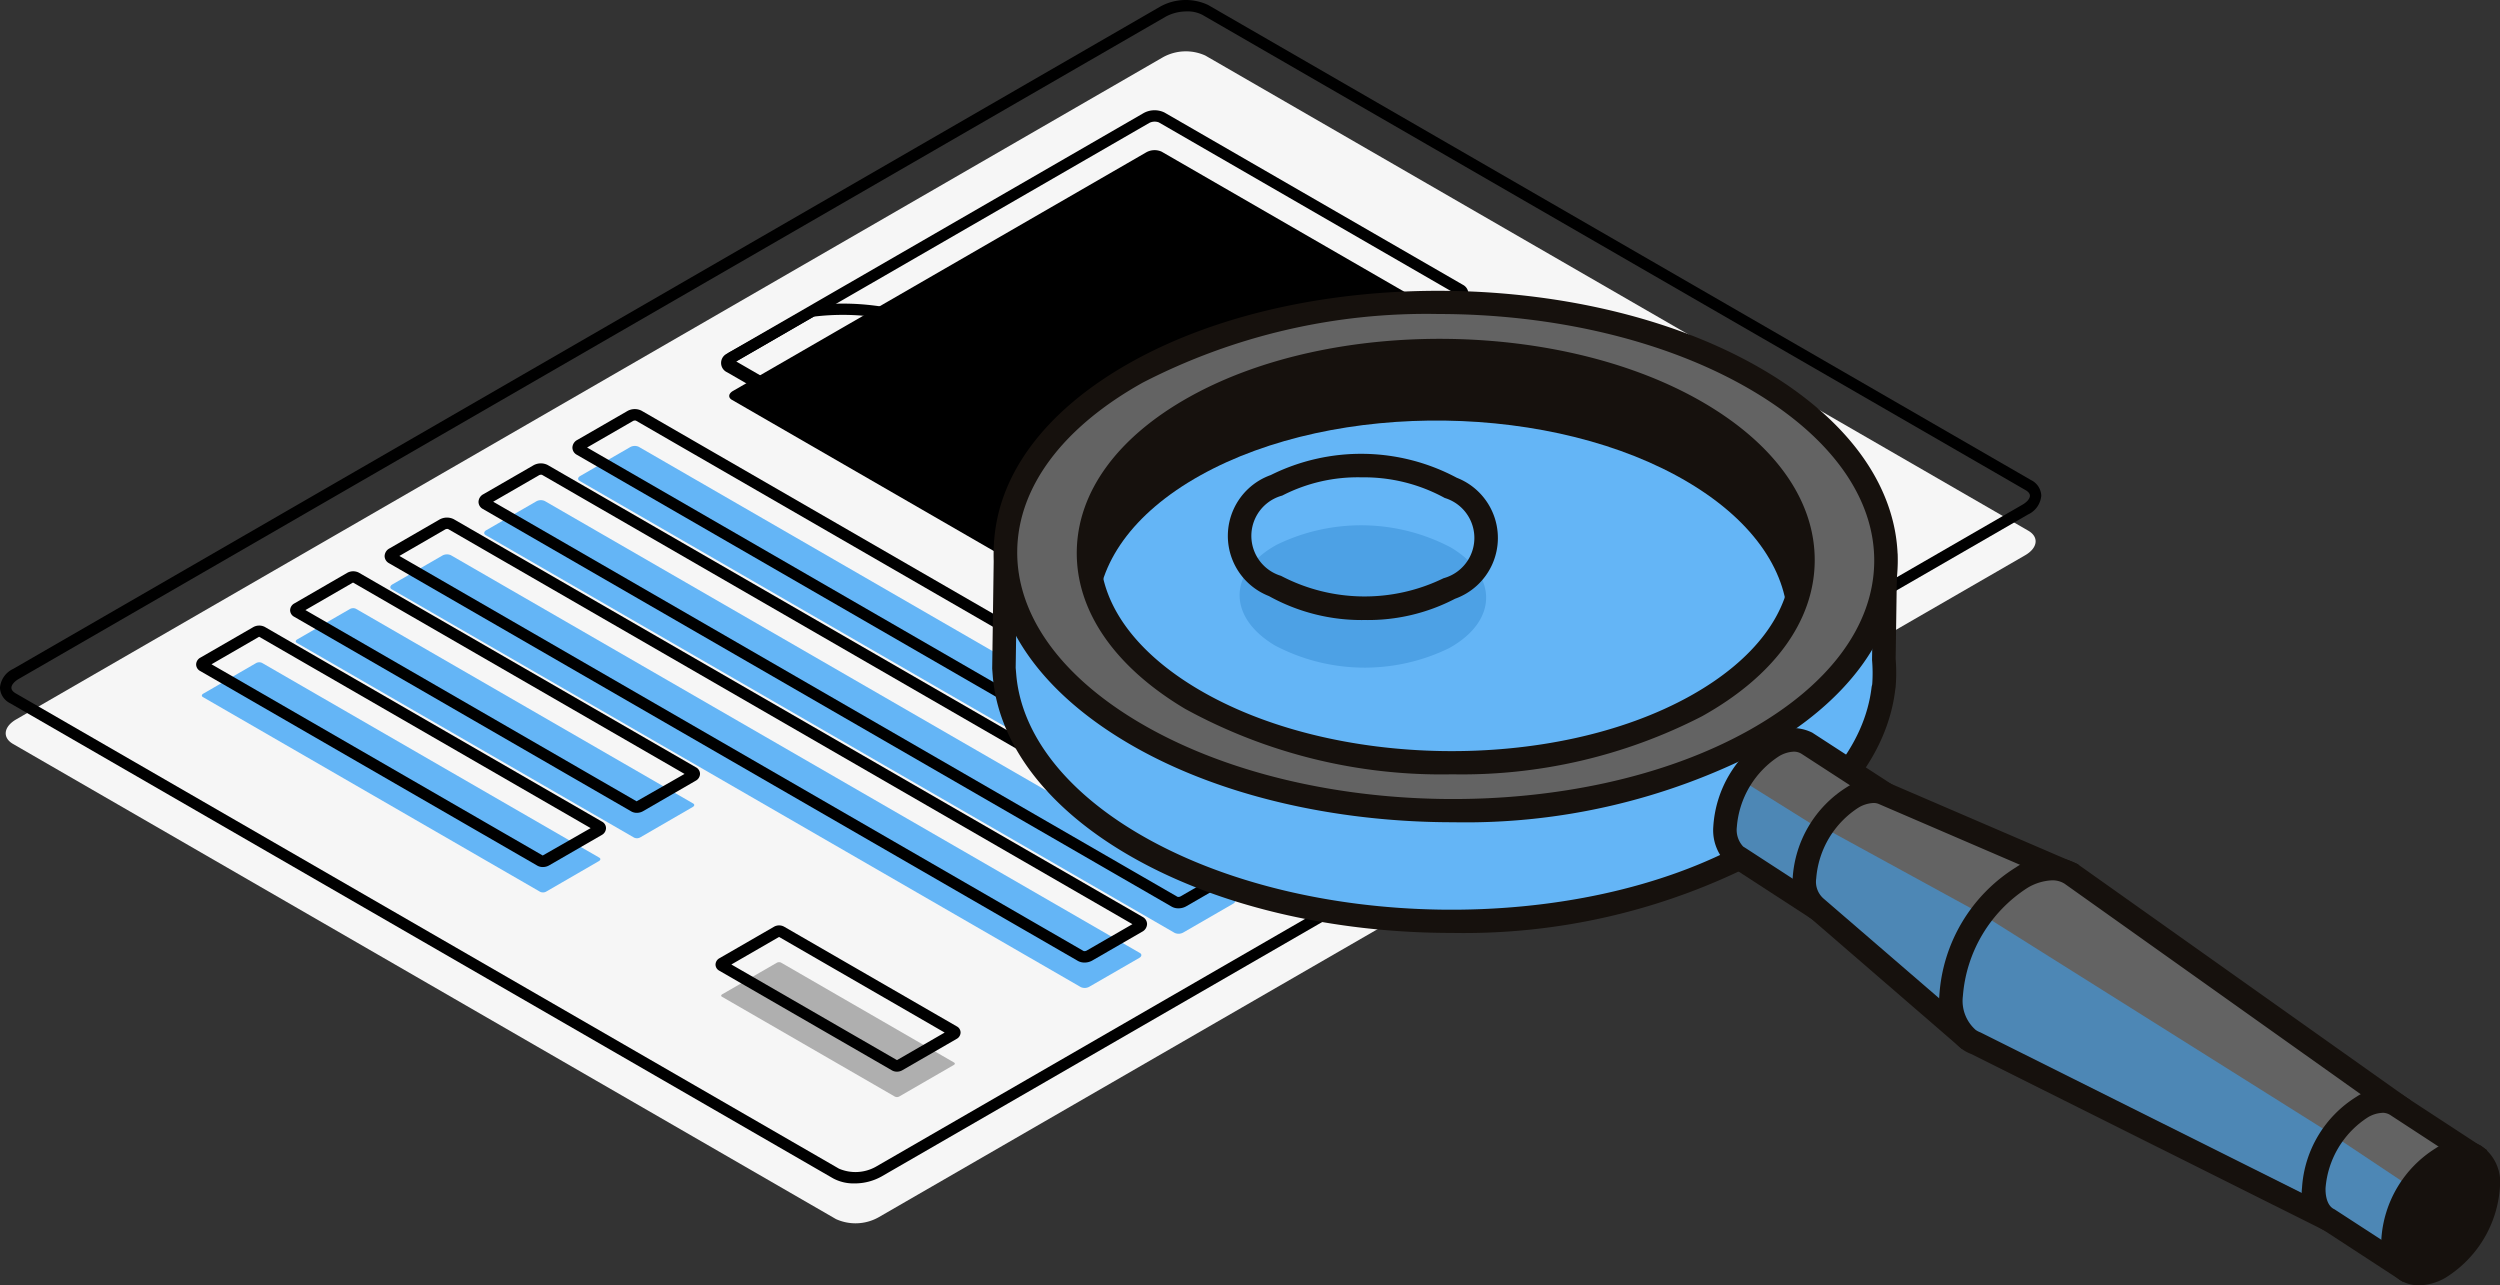 <svg xmlns="http://www.w3.org/2000/svg" width="139.328" height="71.632" viewBox="0 0 139.328 71.632">
  <rect x="0" y="0" width="139.328" height="71.632" fill="#333333" stroke="none"/>
  <g id="Grupo_159745" data-name="Grupo 159745" transform="translate(-364.777 -244.447)">
    <g id="Grupo_159744" data-name="Grupo 159744" transform="translate(364.777 244.448)">
      <g id="Grupo_159732" data-name="Grupo 159732">
        <g id="Grupo_159717" data-name="Grupo 159717">
          <path id="Trazado_225853" data-name="Trazado 225853" d="M411.34,312.118l-45.865-26.481c-.607-.35-.53-.962.17-1.367l63.907-36.9a2.633,2.633,0,0,1,2.368-.1l45.865,26.481c.607.35.53.961-.17,1.367l-63.907,36.9A2.633,2.633,0,0,1,411.34,312.118Z" transform="translate(-364.747 -244.176)" fill="#f6f6f6"/>
          <path id="Trazado_225854" data-name="Trazado 225854" d="M412.4,310.4a2.406,2.406,0,0,1-1.189-.279l-45.867-26.48a1.009,1.009,0,0,1-.569-.868,1.279,1.279,0,0,1,.739-1.049l63.908-36.9a2.933,2.933,0,0,1,2.684-.1l45.866,26.48a1.008,1.008,0,0,1,.568.869,1.275,1.275,0,0,1-.738,1.047l-63.907,36.9A3.063,3.063,0,0,1,412.4,310.4Zm18.524-65.316a2.443,2.443,0,0,0-1.183.293l-63.907,36.9c-.26.15-.421.34-.421.5s.157.265.251.318l45.867,26.481a2.324,2.324,0,0,0,2.048-.1l63.908-36.9c.26-.15.42-.341.42-.5s-.157-.264-.251-.318l-45.865-26.481A1.78,1.78,0,0,0,430.925,245.082Z" transform="translate(-364.777 -244.448)"/>
        </g>
        <g id="Grupo_159718" data-name="Grupo 159718" transform="translate(40.323 6.142)">
          <path id="Trazado_225855" data-name="Trazado 225855" d="M418.337,275.534l-16.63-9.6c-.219-.127-.191-.348.062-.494l23.035-13.3a.953.953,0,0,1,.855-.035l16.63,9.6c.219.126.191.348-.062.494l-23.035,13.3A.946.946,0,0,1,418.337,275.534Z" transform="translate(-401.242 -249.795)"/>
          <path id="Trazado_225856" data-name="Trazado 225856" d="M418.739,274.241a1.078,1.078,0,0,1-.531-.127l-16.63-9.6a.567.567,0,0,1-.306-.489.657.657,0,0,1,.368-.555l23.035-13.3a1.263,1.263,0,0,1,1.173-.035l16.63,9.6a.565.565,0,0,1,.306.489.658.658,0,0,1-.368.555l-23.035,13.3A1.3,1.3,0,0,1,418.739,274.241Zm-16.762-10.234,16.548,9.556a.655.655,0,0,0,.538-.036l23.016-13.289-16.549-9.555a.66.66,0,0,0-.537.035Z" transform="translate(-401.272 -250.006)"/>
        </g>
        <g id="Grupo_159719" data-name="Grupo 159719" transform="translate(82.239 18.414)">
          <path id="Trazado_225858" data-name="Trazado 225858" d="M456.679,274.792,439.55,264.9c-.081-.048-.071-.129.023-.183l2.953-1.7a.351.351,0,0,1,.317-.013l17.129,9.889c.081.048.071.129-.023.183l-2.953,1.7A.351.351,0,0,1,456.679,274.792Z" transform="translate(-439.178 -260.918)" fill="#febd33"/>
          <path id="Trazado_225859" data-name="Trazado 225859" d="M456.849,273.6a.6.6,0,0,1-.3-.074h0l-17.128-9.89a.408.408,0,0,1-.214-.354.444.444,0,0,1,.236-.38l2.953-1.7a.669.669,0,0,1,.635-.013l17.128,9.89a.411.411,0,0,1,.214.356.443.443,0,0,1-.237.378l-2.952,1.7A.665.665,0,0,1,456.849,273.6Zm-16.781-10.324,16.777,9.687,2.668-1.529-16.8-9.7Z" transform="translate(-439.208 -261.113)"/>
        </g>
        <g id="Grupo_159720" data-name="Grupo 159720" transform="translate(77.006 21.434)">
          <path id="Trazado_225860" data-name="Trazado 225860" d="M451.943,277.527l-17.129-9.89c-.081-.046-.071-.129.023-.183l2.953-1.7a.355.355,0,0,1,.317-.013l17.129,9.89c.081.046.071.128-.023.183l-2.954,1.7A.354.354,0,0,1,451.943,277.527Z" transform="translate(-434.442 -263.652)" fill="#febd33"/>
          <path id="Trazado_225861" data-name="Trazado 225861" d="M452.113,276.337a.6.6,0,0,1-.3-.073h0l-17.129-9.89a.406.406,0,0,1-.213-.352.443.443,0,0,1,.235-.38l2.954-1.706a.663.663,0,0,1,.635-.012l17.129,9.889a.41.41,0,0,1,.213.355.439.439,0,0,1-.236.378l-2.954,1.706A.679.679,0,0,1,452.113,276.337Zm-16.781-10.324,16.777,9.687,2.67-1.529-16.8-9.7Z" transform="translate(-434.472 -263.847)"/>
        </g>
        <g id="Grupo_159721" data-name="Grupo 159721" transform="translate(71.773 24.455)">
          <path id="Trazado_225862" data-name="Trazado 225862" d="M447.207,280.262l-17.129-9.89c-.081-.046-.071-.128.023-.182l2.953-1.706a.351.351,0,0,1,.317-.012L450.5,278.36c.081.048.071.129-.023.183l-2.953,1.7A.355.355,0,0,1,447.207,280.262Z" transform="translate(-429.706 -266.386)" fill="#febd33"/>
          <path id="Trazado_225863" data-name="Trazado 225863" d="M447.377,279.072a.59.59,0,0,1-.3-.075l-17.129-9.889a.412.412,0,0,1-.213-.355.442.442,0,0,1,.236-.379l2.953-1.7a.664.664,0,0,1,.634-.014l17.13,9.891a.409.409,0,0,1,.213.352.445.445,0,0,1-.235.38l-2.955,1.7A.679.679,0,0,1,447.377,279.072ZM430.6,268.747l16.778,9.687,2.668-1.528-16.8-9.7Z" transform="translate(-429.736 -266.581)"/>
        </g>
        <g id="Grupo_159722" data-name="Grupo 159722" transform="translate(66.54 27.476)">
          <path id="Trazado_225864" data-name="Trazado 225864" d="M442.471,283l-17.129-9.889c-.081-.048-.071-.129.023-.184l2.953-1.7a.351.351,0,0,1,.317-.013l17.129,9.889c.081.047.071.129-.023.183l-2.953,1.7A.351.351,0,0,1,442.471,283Z" transform="translate(-424.97 -269.121)" fill="#febd33"/>
          <path id="Trazado_225865" data-name="Trazado 225865" d="M442.641,281.806a.613.613,0,0,1-.3-.074h0l-17.128-9.889a.411.411,0,0,1-.214-.356.442.442,0,0,1,.238-.378l2.952-1.7a.665.665,0,0,1,.636-.013l17.127,9.89a.409.409,0,0,1,.214.354.445.445,0,0,1-.237.38l-2.953,1.7A.693.693,0,0,1,442.641,281.806ZM425.86,271.482l16.778,9.685,2.668-1.528-16.8-9.7Z" transform="translate(-425 -269.315)"/>
        </g>
        <g id="Grupo_159723" data-name="Grupo 159723" transform="translate(61.307 30.499)">
          <path id="Trazado_225866" data-name="Trazado 225866" d="M437.735,285.73l-17.129-9.89c-.081-.048-.071-.129.023-.183l2.953-1.7a.354.354,0,0,1,.317-.013l17.129,9.89c.081.046.071.128-.023.182l-2.953,1.706A.354.354,0,0,1,437.735,285.73Z" transform="translate(-420.234 -271.856)" fill="#febd33"/>
          <path id="Trazado_225867" data-name="Trazado 225867" d="M437.9,284.541a.6.6,0,0,1-.3-.075l-17.128-9.89a.409.409,0,0,1-.214-.356.443.443,0,0,1,.236-.378l2.954-1.7a.672.672,0,0,1,.635-.014l17.129,9.89a.412.412,0,0,1,.213.356.442.442,0,0,1-.237.378l-2.952,1.7A.683.683,0,0,1,437.9,284.541Zm-16.781-10.325L437.9,283.9l2.668-1.528-16.8-9.7Z" transform="translate(-420.264 -272.051)"/>
        </g>
        <g id="Grupo_159724" data-name="Grupo 159724" transform="translate(31.904 22.8)">
          <path id="Trazado_225868" data-name="Trazado 225868" d="M432.419,291.059l-38.4-22.17c-.12-.07-.106-.192.034-.273l2.785-1.609a.53.53,0,0,1,.474-.02l38.4,22.17c.121.07.106.192-.033.273l-2.787,1.609A.527.527,0,0,1,432.419,291.059Z" transform="translate(-393.622 -264.889)" fill="#64b5f6"/>
          <path id="Trazado_225869" data-name="Trazado 225869" d="M432.657,289.883a.742.742,0,0,1-.367-.09l-38.4-22.169a.459.459,0,0,1-.241-.395.5.5,0,0,1,.274-.43l2.787-1.608a.835.835,0,0,1,.791-.02l38.4,22.169a.459.459,0,0,1,.241.393.5.5,0,0,1-.274.43l-2.787,1.609A.858.858,0,0,1,432.657,289.883Zm-.051-.641a.248.248,0,0,0,.157-.019l2.563-1.479-38.141-22.021a.24.24,0,0,0-.156.02l-2.562,1.479Z" transform="translate(-393.652 -265.083)"/>
        </g>
        <g id="Grupo_159725" data-name="Grupo 159725" transform="translate(26.671 25.822)">
          <path id="Trazado_225870" data-name="Trazado 225870" d="M427.683,293.793l-38.4-22.169c-.122-.071-.107-.193.033-.274l2.785-1.608a.523.523,0,0,1,.474-.02l38.4,22.169c.122.07.107.192-.033.273l-2.787,1.609A.527.527,0,0,1,427.683,293.793Z" transform="translate(-388.886 -267.623)" fill="#64b5f6"/>
          <path id="Trazado_225871" data-name="Trazado 225871" d="M427.921,292.617a.742.742,0,0,1-.367-.088h0l-38.4-22.169a.454.454,0,0,1-.241-.393.5.5,0,0,1,.274-.431l2.786-1.608a.842.842,0,0,1,.791-.02l38.4,22.169a.455.455,0,0,1,.241.393.5.5,0,0,1-.274.431l-2.787,1.609A.869.869,0,0,1,427.921,292.617Zm-.052-.641a.247.247,0,0,0,.159-.019l2.562-1.479-38.14-22.021a.242.242,0,0,0-.157.02l-2.562,1.479Z" transform="translate(-388.916 -267.818)"/>
        </g>
        <g id="Grupo_159726" data-name="Grupo 159726" transform="translate(21.438 28.843)">
          <path id="Trazado_225872" data-name="Trazado 225872" d="M422.947,296.527l-38.4-22.169c-.122-.071-.107-.192.033-.274l2.785-1.608a.529.529,0,0,1,.474-.02l38.4,22.169c.122.071.106.192-.033.274l-2.787,1.608A.524.524,0,0,1,422.947,296.527Z" transform="translate(-384.15 -270.358)" fill="#64b5f6"/>
          <path id="Trazado_225873" data-name="Trazado 225873" d="M423.184,295.352a.74.74,0,0,1-.366-.089h0l-38.4-22.169a.456.456,0,0,1-.241-.393.5.5,0,0,1,.275-.431l2.784-1.608a.847.847,0,0,1,.792-.02l38.4,22.17a.453.453,0,0,1,.241.392.5.5,0,0,1-.274.431l-2.787,1.609A.858.858,0,0,1,423.184,295.352Zm-.051-.642a.239.239,0,0,0,.159-.019l2.562-1.478-38.14-22.022a.253.253,0,0,0-.156.02L385,272.691Z" transform="translate(-384.18 -270.552)"/>
        </g>
        <g id="Grupo_159727" data-name="Grupo 159727" transform="translate(16.164 31.84)">
          <path id="Trazado_225874" data-name="Trazado 225874" d="M398.552,287.911l-18.8-10.854c-.085-.05-.074-.135.024-.192l2.937-1.695a.37.37,0,0,1,.333-.014l18.8,10.854c.085.05.074.136-.024.192l-2.937,1.7A.37.37,0,0,1,398.552,287.911Z" transform="translate(-379.376 -273.07)" fill="#64b5f6"/>
          <path id="Trazado_225875" data-name="Trazado 225875" d="M398.728,286.724a.615.615,0,0,1-.3-.076h0l-18.8-10.856a.417.417,0,0,1-.217-.358.445.445,0,0,1,.24-.383l2.938-1.7a.685.685,0,0,1,.649-.014l18.8,10.856a.417.417,0,0,1,.217.357.446.446,0,0,1-.239.384l-2.939,1.7A.7.7,0,0,1,398.728,286.724Zm-18.465-11.3,18.457,10.658,2.673-1.526L382.916,273.89Z" transform="translate(-379.406 -273.265)"/>
        </g>
        <g id="Grupo_159728" data-name="Grupo 159728" transform="translate(10.932 34.861)">
          <path id="Trazado_225876" data-name="Trazado 225876" d="M393.816,290.646l-18.8-10.856c-.085-.049-.074-.135.024-.191l2.937-1.7a.37.37,0,0,1,.333-.014l18.8,10.856c.085.049.074.135-.024.191l-2.937,1.7A.373.373,0,0,1,393.816,290.646Z" transform="translate(-374.641 -275.804)" fill="#64b5f6"/>
          <path id="Trazado_225877" data-name="Trazado 225877" d="M393.993,289.458a.617.617,0,0,1-.306-.076l-18.8-10.854a.418.418,0,0,1-.217-.36.443.443,0,0,1,.24-.382l2.937-1.695a.68.68,0,0,1,.65-.015l18.8,10.856a.411.411,0,0,1,.216.359.447.447,0,0,1-.241.383l-2.936,1.695A.687.687,0,0,1,393.993,289.458Zm-18.466-11.3,18.459,10.657,2.671-1.526L378.18,276.624Z" transform="translate(-374.671 -275.999)"/>
        </g>
        <g id="Grupo_159729" data-name="Grupo 159729" transform="translate(39.876 51.572)">
          <path id="Trazado_225878" data-name="Trazado 225878" d="M410.839,300.474l-9.644-5.569c-.061-.035-.053-.1.018-.137l3.037-1.755a.268.268,0,0,1,.239-.01l9.644,5.569c.062.035.054.1-.017.137l-3.037,1.755A.267.267,0,0,1,410.839,300.474Z" transform="translate(-400.837 -290.929)" fill="#afafaf"/>
          <path id="Trazado_225879" data-name="Trazado 225879" d="M410.975,299.276a.539.539,0,0,1-.263-.065h0l-9.644-5.568a.388.388,0,0,1-.2-.336.415.415,0,0,1,.217-.352l3.039-1.754a.577.577,0,0,1,.557-.01l9.644,5.568a.385.385,0,0,1,.2.334.41.41,0,0,1-.215.354l-3.04,1.755A.589.589,0,0,1,410.975,299.276Zm-9.224-5.973,9.23,5.329,2.657-1.535-9.229-5.329Z" transform="translate(-400.867 -291.124)"/>
        </g>
        <g id="Grupo_159730" data-name="Grupo 159730" transform="translate(40.187 16.922)">
          <path id="Trazado_225882" data-name="Trazado 225882" d="M418.641,273.3a1.177,1.177,0,0,1-.586-.145l-16.57-9.567a.572.572,0,0,1,0-1.042l4.763-2.685a14.12,14.12,0,0,1,6.8.859L418.493,263l4.081,3.485a3.73,3.73,0,0,1,1.479,3.767l-.032.131-4.8,2.769A1.192,1.192,0,0,1,418.641,273.3ZM401.857,263.06l16.516,9.541a.633.633,0,0,0,.535,0l4.557-2.63a3.172,3.172,0,0,0-1.3-3l-4.043-3.453L412.8,261.3a13.44,13.44,0,0,0-6.481-.814h-.009Z" transform="translate(-401.149 -259.763)"/>
        </g>
      </g>
      <g id="Grupo_159743" data-name="Grupo 159743" transform="translate(55.296 16.206)">
        <g id="Grupo_159733" data-name="Grupo 159733" transform="translate(0 13.454)">
          <path id="Trazado_225886" data-name="Trazado 225886" d="M464.451,278.27l.076-5.242-2.3-.033c-.02-.025-.043-.05-.063-.075l-1.919,5.489-.78-.011-1.966,2.65-8.6,3.4-11.988,1.145L428.2,284.15l-8.05-6.8c.04-.223.1-.445.157-.667l-2.372-4.428c-.028.033-.06.066-.087.1l-2.335-.034-.086,5.933c0,.072,0,.145,0,.217l0,.272.035.441c.285,3.351,2.614,6.678,7.006,9.3,9.5,5.67,25.035,5.9,34.7.5,4.466-2.493,6.89-5.75,7.274-9.092h0l.03-.107A9.175,9.175,0,0,0,464.451,278.27Z" transform="translate(-414.761 -271.191)" fill="#64b5f6"/>
          <path id="Trazado_225887" data-name="Trazado 225887" d="M440.43,293.624c-6.613,0-13.257-1.5-18.247-4.481-4.41-2.631-7.01-6.114-7.326-9.807l-.034-.444.1-7.139,2.682.039.423-.5.544.751,2.5,4.662-.072.254c-.023.081-.044.161-.065.243l7.612,6.43,8.458,1.4,11.809-1.128,8.34-3.3,2.054-2.77.643.01,2.148-6.145.61.742,2.65.038-.085,5.865a9.781,9.781,0,0,1,0,1.568l-.021.14c-.435,3.693-3.138,7.1-7.618,9.6A35.843,35.843,0,0,1,440.43,293.624Zm-24.214-20.54-.084,5.765.032.379c.277,3.257,2.654,6.379,6.689,8.788,9.307,5.553,24.577,5.775,34.04.494,4.1-2.29,6.57-5.343,6.942-8.6l.033-.144a8.534,8.534,0,0,0-.009-1.347l0-.064.067-4.585-1.258-.018-1.892,5.415-.917-.013-1.878,2.53-8.951,3.512-12.074,1.155-8.983-1.489-8.476-7.161.066-.372c.029-.158.063-.316.1-.473l-2.013-3.758Z" transform="translate(-414.823 -271.292)" fill="#16110d"/>
        </g>
        <g id="Grupo_159734" data-name="Grupo 159734" transform="translate(1.786 1.036)">
          <path id="Trazado_225888" data-name="Trazado 225888" d="M417.174,274.189c.924,1.278,1.98,2.735,2.876,3.968.581-2.42,2.5-4.739,5.756-6.556,7.839-4.376,20.444-4.193,28.153.409,3.17,1.892,5.015,4.236,5.549,6.645l2.68-4.251c-.259-.339-.539-.674-.846-1,.584.261.989.446,1.147.529l0-.008c-.78-.768-7-9.733-7-9.733l-14.2-3.532-13.231,1.719-8.652,6.99-.61,2.746-.96.326C417.051,273.126,417.725,273.442,417.174,274.189Z" transform="translate(-416.362 -259.99)" fill="#16110d"/>
          <path id="Trazado_225889" data-name="Trazado 225889" d="M459.289,280.416l-.345-1.558c-.516-2.332-2.328-4.484-5.244-6.224-7.519-4.487-19.854-4.666-27.5-.4-3,1.671-4.875,3.793-5.438,6.137l-.332,1.382-.836-1.149c-.9-1.234-1.954-2.69-2.878-3.97l-.281-.388.284-.386a.545.545,0,0,0,.117-.431,1.641,1.641,0,0,1,.642-1.425l.222-.128.61-.208.58-2.61,8.975-7.248,13.537-1.759,14.56,3.62.141.2c2.391,3.447,6.385,9.113,6.922,9.64l.4.4-.372.513,0,0ZM439.5,267.856a29.706,29.706,0,0,1,14.872,3.653,12.579,12.579,0,0,1,5.407,5.67l1.684-2.669c-.165-.2-.34-.4-.525-.6l-2.2-2.357,1.727.769c-1.828-2.508-4.546-6.411-5.3-7.495l-13.84-3.443-12.926,1.68-8.329,6.729-.642,2.882-1.177.4c-.108.108-.108.16-.1.337a1.866,1.866,0,0,1-.125.794c.609.841,1.262,1.744,1.881,2.6a12.411,12.411,0,0,1,5.657-5.71A29.2,29.2,0,0,1,439.5,267.856Z" transform="translate(-416.439 -260.053)" fill="#16110d"/>
        </g>
        <path id="Trazado_225890" data-name="Trazado 225890" d="M456.98,291.2l3.73-6.422-4.314-2.8c-.024-.015-.049-.033-.073-.047h0a1.857,1.857,0,0,0-1.84.168,5.807,5.807,0,0,0-2.694,4.513,1.964,1.964,0,0,0,.588,1.6h0a1.291,1.291,0,0,0,.22.144Z" transform="translate(-410.945 -256.74)" fill="#4d87b5"/>
        <g id="Grupo_159735" data-name="Grupo 159735" transform="translate(5.844 7.233)">
          <path id="Trazado_225891" data-name="Trazado 225891" d="M453.084,269.117c7.454,4.449,7.352,11.485-.228,15.716s-19.767,4.054-27.22-.4-7.352-11.484.228-15.715S445.631,264.669,453.084,269.117Z" transform="translate(-420.112 -265.662)" fill="#64b5f6"/>
        </g>
        <g id="Grupo_159736" data-name="Grupo 159736" transform="translate(0.087)">
          <path id="Trazado_225892" data-name="Trazado 225892" d="M422.827,263.6c-9.661,5.393-9.792,14.362-.291,20.032s25.035,5.9,34.7.5,9.792-14.361.291-20.032S432.488,258.2,422.827,263.6Zm31.161,18.6c-7.839,4.375-20.444,4.192-28.153-.409s-7.6-11.879.235-16.255,20.444-4.192,28.154.409S461.828,277.819,453.989,282.2Z" transform="translate(-414.84 -259.054)" fill="#636363"/>
          <path id="Trazado_225893" data-name="Trazado 225893" d="M440.511,288.733c-6.613,0-13.257-1.5-18.247-4.483-4.805-2.867-7.419-6.665-7.361-10.692s2.782-7.748,7.667-10.474h0c9.828-5.487,25.688-5.255,35.351.514,4.805,2.867,7.418,6.664,7.361,10.692s-2.782,7.748-7.667,10.474A35.843,35.843,0,0,1,440.511,288.733Zm-.834-28.325a34.493,34.493,0,0,0-16.466,3.821c-4.46,2.489-6.945,5.81-7,9.348s2.335,6.93,6.72,9.547c9.307,5.553,24.577,5.776,34.04.495,4.461-2.489,6.944-5.81,7-9.35s-2.337-6.93-6.721-9.546C452.443,261.855,446.045,260.408,439.677,260.408Zm.755,25.654a29.7,29.7,0,0,1-14.87-3.652c-3.939-2.35-6.081-5.47-6.033-8.785s2.279-6.37,6.284-8.6c8.012-4.469,20.934-4.283,28.809.419,3.938,2.35,6.081,5.47,6.033,8.784s-2.281,6.371-6.284,8.6A29.215,29.215,0,0,1,440.432,286.061Zm-.676-22.983a27.853,27.853,0,0,0-13.3,3.087c-3.579,2-5.572,4.653-5.614,7.478s1.875,5.54,5.393,7.64c7.519,4.485,19.854,4.666,27.5.4h0c3.579-2,5.572-4.653,5.614-7.478s-1.875-5.54-5.394-7.64A28.365,28.365,0,0,0,439.756,263.078Z" transform="translate(-414.902 -259.115)" fill="#16110d"/>
        </g>
        <g id="Grupo_159737" data-name="Grupo 159737" transform="translate(13.133 9.084)">
          <path id="Trazado_225894" data-name="Trazado 225894" d="M439.07,272.176c2.66,1.588,2.623,4.1-.082,5.609a10.736,10.736,0,0,1-9.714-.142c-2.661-1.588-2.624-4.1.082-5.608A10.739,10.739,0,0,1,439.07,272.176Z" transform="translate(-426.646 -266.959)" fill="#4da1e5"/>
          <path id="Trazado_225895" data-name="Trazado 225895" d="M434.348,276.6A10.634,10.634,0,0,1,429,275.266a3.6,3.6,0,0,1,.1-6.744,11.309,11.309,0,0,1,10.37.151h0a3.6,3.6,0,0,1-.1,6.743A10.473,10.473,0,0,1,434.348,276.6Zm-.229-7.952a9.178,9.178,0,0,0-4.381,1.018,2.327,2.327,0,0,0-.066,4.473,10.031,10.031,0,0,0,9.059.132,2.327,2.327,0,0,0,.065-4.473A9.346,9.346,0,0,0,434.12,268.65Z" transform="translate(-426.709 -267.337)" fill="#16110d"/>
        </g>
        <path id="Trazado_225896" data-name="Trazado 225896" d="M452.557,283.986l4.231,2.644,3.233-2.229-4.544-2.779Z" transform="translate(-410.865 -256.754)" fill="#636363"/>
        <path id="Trazado_225897" data-name="Trazado 225897" d="M457.262,292.192l-4.959-3.221a1.6,1.6,0,0,1-.282-.189,2.614,2.614,0,0,1-.825-2.115,6.448,6.448,0,0,1,3.03-5.076,2.484,2.484,0,0,1,2.485-.165l.117.076,4.825,3.132Zm-1.583-9.706a1.731,1.731,0,0,0-.814.251,5.172,5.172,0,0,0-2.357,3.95,1.364,1.364,0,0,0,.351,1.086l.159.1,3.8,2.471,3.072-5.286-3.792-2.462A.822.822,0,0,0,455.679,282.485Z" transform="translate(-411.008 -256.802)" fill="#16110d"/>
        <path id="Trazado_225898" data-name="Trazado 225898" d="M460.29,284.511a1.878,1.878,0,0,0-1.8.186,5.808,5.808,0,0,0-2.695,4.512,1.832,1.832,0,0,0,.767,1.724h0l7.856,6.793,5.691-8.992Z" transform="translate(-410.525 -256.467)" fill="#4d87b5"/>
        <path id="Trazado_225899" data-name="Trazado 225899" d="M456.69,286.349l8.889,4.865,3.771-2.858-10.034-4.049Z" transform="translate(-410.431 -256.473)" fill="#636363"/>
        <path id="Trazado_225900" data-name="Trazado 225900" d="M464.626,298.782l-8.433-7.291a2.429,2.429,0,0,1-.993-2.229,6.448,6.448,0,0,1,3.03-5.077,2.522,2.522,0,0,1,2.4-.2l10.5,4.518ZM459.7,285.075a1.771,1.771,0,0,0-.83.256,5.169,5.169,0,0,0-2.358,3.95,1.244,1.244,0,0,0,.435,1.143l7.384,6.37,4.873-7.7-9.156-3.942A.744.744,0,0,0,459.7,285.075Z" transform="translate(-410.588 -256.53)" fill="#16110d"/>
        <path id="Trazado_225901" data-name="Trazado 225901" d="M483.327,298.258h0a1.366,1.366,0,0,0-.265-.144L469.9,288.568a2.654,2.654,0,0,0-2.771.192,8.483,8.483,0,0,0-3.935,6.593,2.752,2.752,0,0,0,1,2.442h0a1.874,1.874,0,0,0,.411.21l14.382,7.2a2.49,2.49,0,0,0,.276.14l5.025,2.494,1.86-3.3,1.786-3.166Z" transform="translate(-409.749 -256.058)" fill="#4d87b5"/>
        <path id="Trazado_225902" data-name="Trazado 225902" d="M464.735,290.794l19.387,12.184,2.885-2.122-17.838-12.537-3.818,1.625Z" transform="translate(-409.587 -256.052)" fill="#636363"/>
        <path id="Trazado_225903" data-name="Trazado 225903" d="M484.617,308.769l-20.242-10.115a2.148,2.148,0,0,1-.484-.253,3.387,3.387,0,0,1-1.294-2.994,9.087,9.087,0,0,1,4.273-7.158,3.311,3.311,0,0,1,3.445-.17l18.551,13.159ZM468.88,288.975a2.89,2.89,0,0,0-1.37.42,7.888,7.888,0,0,0-3.6,6.031,2.152,2.152,0,0,0,.716,1.888,1.161,1.161,0,0,0,.264.136l19.2,9.593,3.043-5.4L469.573,289.16A1.267,1.267,0,0,0,468.88,288.975Z" transform="translate(-409.812 -256.12)" fill="#16110d"/>
        <path id="Trazado_225904" data-name="Trazado 225904" d="M490.279,302.939l-4.184-2.736c-.025-.018-.051-.037-.078-.052h0a1.858,1.858,0,0,0-1.84.168,5.809,5.809,0,0,0-2.694,4.512,1.758,1.758,0,0,0,.887,1.782l4.3,2.808Z" transform="translate(-407.831 -254.829)" fill="#4d87b5"/>
        <path id="Trazado_225905" data-name="Trazado 225905" d="M482.492,301.917,487,304.923l2.514-2.432-4.471-2.5Z" transform="translate(-407.725 -254.828)" fill="#636363"/>
        <path id="Trazado_225906" data-name="Trazado 225906" d="M486.533,310.135l-4.459-2.909a2.348,2.348,0,0,1-1.183-2.341,6.443,6.443,0,0,1,3.031-5.075,2.474,2.474,0,0,1,2.484-.165l.118.076,4.688,3.066Zm-1.161-9.431a1.713,1.713,0,0,0-.812.251,5.167,5.167,0,0,0-2.358,3.95c-.009.6.17,1.031.494,1.172l3.809,2.476,2.968-5.335-3.674-2.4A.829.829,0,0,0,485.372,300.7Z" transform="translate(-407.893 -254.891)" fill="#16110d"/>
        <path id="Trazado_225907" data-name="Trazado 225907" d="M490.438,302.256a2.458,2.458,0,0,0-2.514.148,6.442,6.442,0,0,0-3.032,5.076,2.467,2.467,0,0,0,1.064,2.286,2.012,2.012,0,0,0,1.042.28,3.049,3.049,0,0,0,1.475-.428,6.443,6.443,0,0,0,3.031-5.076A2.463,2.463,0,0,0,490.438,302.256Z" transform="translate(-407.473 -254.619)" fill="#16110d"/>
      </g>
    </g>
  </g>
</svg>
